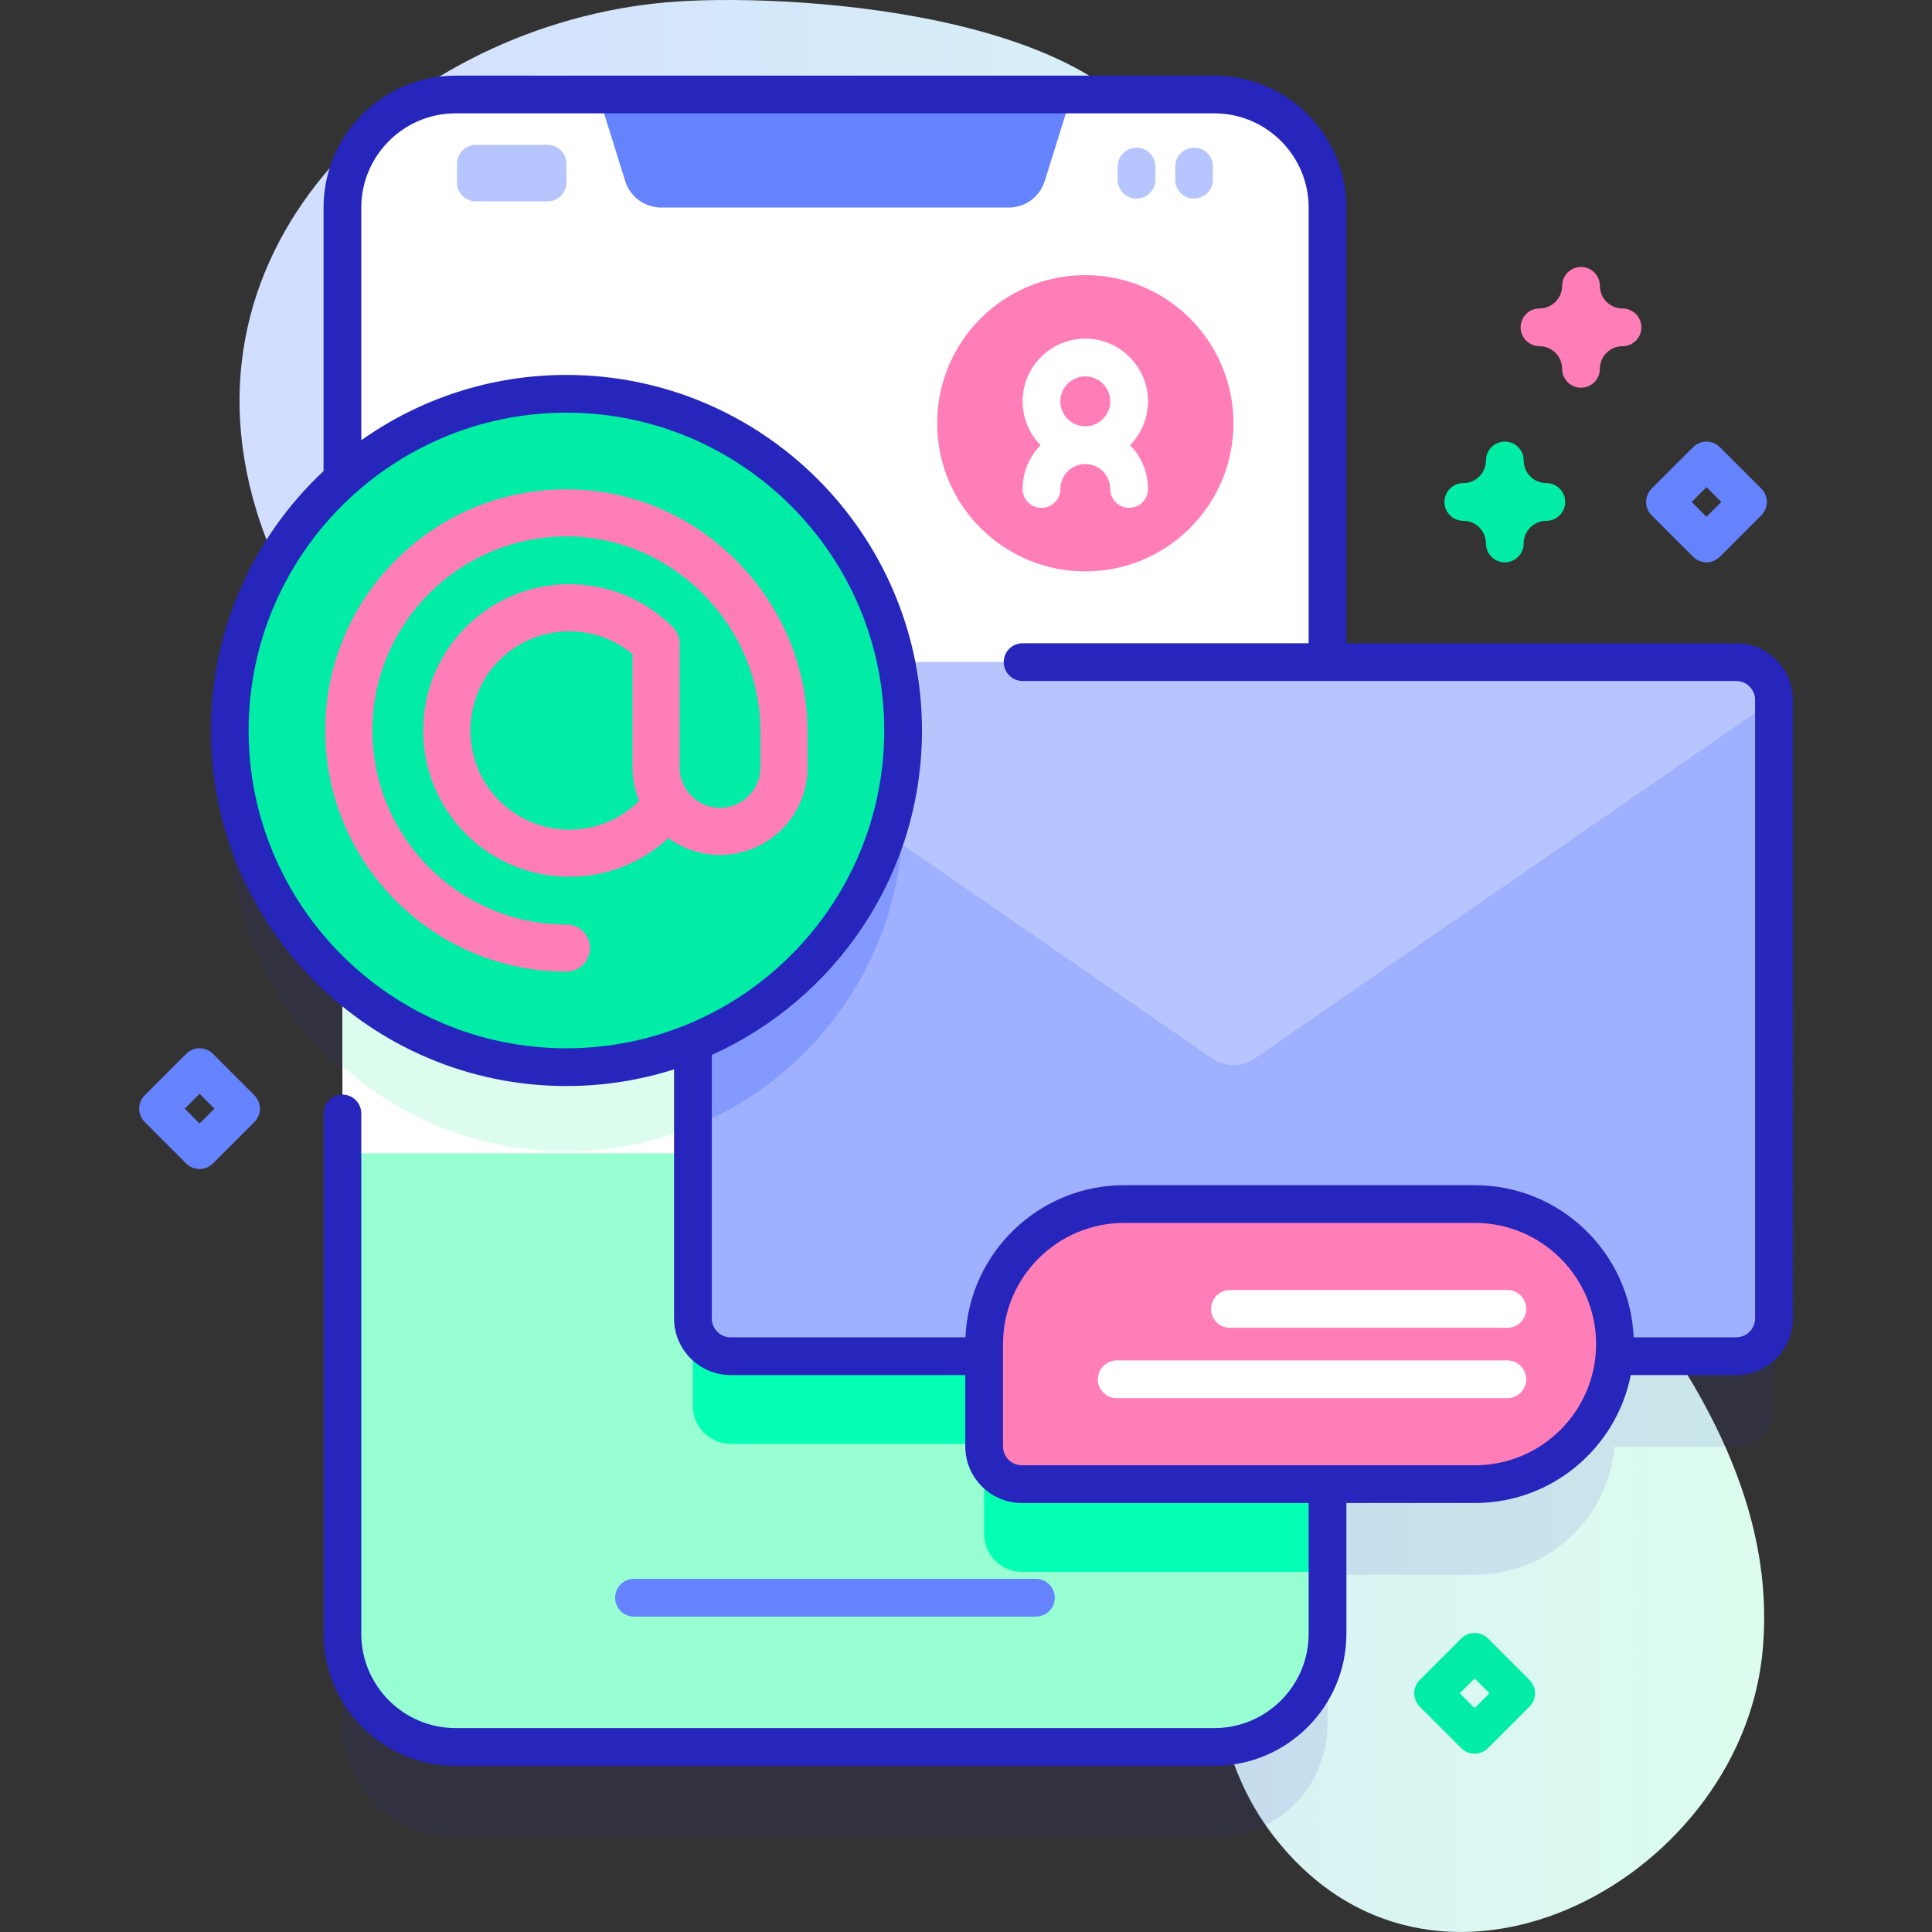 <?xml version="1.0" encoding="iso-8859-1"?>
<!-- Generator: Adobe Illustrator 23.0.3, SVG Export Plug-In . SVG Version: 6.00 Build 0)  -->
<svg version="1.1" id="Capa_1" xmlns="http://www.w3.org/2000/svg" xmlns:xlink="http://www.w3.org/1999/xlink" x="0px" y="0px"
	 viewBox="0 0 512 512" style="enable-background:new 0 0 512 512;" xml:space="preserve">
<rect x="0" y="0" width="512" height="512" fill="#333333" stroke="none"/>
<g>
	<g>
		<g>
			<linearGradient id="SVGID_1_" gradientUnits="userSpaceOnUse" x1="63.476" y1="256" x2="467.525" y2="256">
				<stop  offset="0.049" style="stop-color:#D2DEFF"/>
				<stop  offset="0.999" style="stop-color:#DCFDEE"/>
			</linearGradient>
			<path style="fill:url(#SVGID_1_);" d="M179.591,0.39C111.531,4.825,45.373,61.517,68,135.463
				c18.265,59.691,84.702,87.73,134.671,115.676c47.928,26.805,98.6,60.229,112.037,117.192
				c9.247,39.199-2.084,84.916,22.012,117.187c42.331,56.693,124.077,13.634,130.314-47.258
				c5.176-50.542-31.51-94.701-65.828-132.165c-33.267-36.317-70.462-71.374-99.992-110.843
				c-27.345-36.55-41.639-81.985-5.379-118.188c8.145-8.132,17.848-16.505,14.872-29.734C300.937,3.936,212.891-1.779,179.591,0.39z
				"/>
		</g>
		<g>
			<path style="opacity:0.1;fill:#2626BC;" d="M460.115,199.475h-108.31V79.045c0-16.57-13.43-30-30-30h-201.06
				c-16.57,0-30,13.43-30,30v71.938c-18.32,16.34-29.859,40.122-29.859,66.602s11.54,50.261,29.859,66.602v172.778
				c0,16.57,13.43,30,30,30h201.06c16.57,0,30-13.43,30-30v-39.652h39.063c19.416,0,35.34-14.913,36.967-33.908h32.281
				c5.53,0,10-4.48,10-10v-163.93C470.115,203.955,465.645,199.475,460.115,199.475z"/>
			<g>
				<g>
					<path style="fill:#FFFFFF;" d="M351.805,55.045v377.92c0,16.57-13.43,30-30,30h-201.06c-16.57,0-30-13.43-30-30V55.045
						c0-16.57,13.43-30,30-30h201.06C338.375,25.045,351.805,38.475,351.805,55.045z"/>
					<path style="fill:#DCFDEE;" d="M239.335,215.906c0,49.27-39.95,89.22-89.23,89.22c-22.79,0-43.59-8.55-59.36-22.62v-133.2
						c15.77-14.08,36.57-22.62,59.36-22.62C199.385,126.686,239.335,166.626,239.335,215.906z"/>
					<path style="fill:#97FFD2;" d="M351.805,305.626v127.34c0,16.57-13.43,30-30,30h-201.06c-16.57,0-30-13.43-30-30v-127.34
						H351.805z"/>
					<path style="fill:#02FFB3;" d="M351.805,314.625v101.92h-81c-5.52,0-10-4.47-10-10v-23.91h-67.17c-5.53,0-10-4.48-10-10v-58.01
						H351.805z"/>
					<path style="fill:#6583FE;" d="M276.867,47.98l7.157-22.939h-125.5l7.157,22.939c1.303,4.177,5.171,7.022,9.546,7.022h92.093
						C271.697,55.002,275.564,52.157,276.867,47.98z"/>
					<g>
						<path style="fill:#6583FE;" d="M274.534,428.412H168.015c-2.762,0-5-2.239-5-5s2.238-5,5-5h106.519c2.762,0,5,2.239,5,5
							S277.296,428.412,274.534,428.412z"/>
					</g>
					<g>
						<path style="fill:#B7C5FF;" d="M145.108,53.371h-19c-2.761,0-5-2.239-5-5v-4.98c0-2.761,2.239-5,5-5h19c2.761,0,5,2.239,5,5
							v4.98C150.108,51.133,147.869,53.371,145.108,53.371z"/>
						<g>
							<g>
								<path style="fill:#B7C5FF;" d="M301.191,52.631c-2.761,0-5-2.239-5-5v-3.5c0-2.761,2.239-5,5-5s5,2.239,5,5v3.5
									C306.191,50.392,303.952,52.631,301.191,52.631z"/>
							</g>
							<g>
								<path style="fill:#B7C5FF;" d="M316.441,52.631c-2.761,0-5-2.239-5-5v-3.5c0-2.761,2.239-5,5-5s5,2.239,5,5v3.5
									C321.441,50.392,319.202,52.631,316.441,52.631z"/>
							</g>
						</g>
					</g>
				</g>
				<g>
					<g>
						<g>
							<path style="fill:#9FB0FE;" d="M470.115,185.475v163.93c0,5.52-4.47,10-10,10h-266.48c-5.53,0-10-4.48-10-10v-163.93
								c0-5.52,4.47-10,10-10h266.48C465.645,175.475,470.115,179.955,470.115,185.475z"/>
							<path style="fill:#8399FE;" d="M239.335,215.906c0,37.41-23.03,69.45-55.7,82.7v-113.13c0-5.52,4.47-10,10-10h36.03
								C235.845,187.615,239.335,201.355,239.335,215.906z"/>
							<path style="fill:#B7C5FF;" d="M470.113,185.471l-137.56,95.01c-3.42,2.36-7.94,2.36-11.36,0l-69.95-48.31l-67.61-46.7
								c0-5.52,4.47-10,10-10h266.48c2.76,0,5.26,1.12,7.07,2.93C468.993,180.211,470.113,182.711,470.113,185.471z"/>
						</g>
					</g>
				</g>
				<g>
					<circle style="fill:#01ECA5;" cx="150.108" cy="193.585" r="89.223"/>
					<g>
						<path style="fill:#FF7EB8;" d="M150.108,257.49c-35.237,0-63.905-28.667-63.905-63.905c0-17.049,6.634-33.083,18.679-45.149
							c12.044-12.064,28.064-18.725,45.109-18.755c0.038,0,0.076,0,0.114,0c16.837,0,32.765,6.646,44.862,18.722
							c12.281,12.259,19.045,28.481,19.045,45.677v9.293c0,12.787-10.403,23.191-23.191,23.191c-5.111,0-9.842-1.662-13.679-4.474
							c-7.18,6.631-16.436,10.256-26.258,10.256c-0.093,0-0.185,0-0.278-0.001c-10.454-0.073-20.228-4.243-27.521-11.743
							c-7.046-7.245-10.926-16.839-10.926-27.015c0-10.176,3.88-19.77,10.926-27.015c7.294-7.5,17.068-11.67,27.522-11.743
							c10.462-0.078,20.285,3.959,27.677,11.351c1.17,1.17,1.828,2.757,1.828,4.412v32.78c0,5.905,4.805,10.71,10.71,10.71
							c5.906,0,10.71-4.805,10.71-10.71v-9.293c0-13.858-5.463-26.943-15.382-36.844c-9.74-9.723-22.538-15.074-36.045-15.074
							c-0.03,0-0.061,0-0.091,0c-28.303,0.051-51.33,23.119-51.33,51.424c0,28.355,23.069,51.424,51.424,51.424
							c3.446,0,6.24,2.794,6.24,6.24S153.554,257.49,150.108,257.49z M150.882,167.308c-0.063,0-0.125,0-0.188,0.001
							c-7.087,0.049-13.714,2.878-18.661,7.964c-9.82,10.098-9.82,26.529,0,36.627c4.947,5.086,11.574,7.915,18.661,7.964
							c7.05,0.042,13.694-2.659,18.698-7.629c-1.133-2.731-1.76-5.725-1.76-8.862v-30.035
							C162.927,169.43,157.07,167.308,150.882,167.308z"/>
					</g>
				</g>
				<g>
					<g>
						<path style="fill:#FF7EB8;" d="M270.808,393.313h120.059c20.497,0,37.113-16.616,37.113-37.113v0
							c0-20.497-16.616-37.113-37.113-37.113h-92.946c-20.497,0-37.113,16.616-37.113,37.113v27.113
							C260.808,388.836,265.285,393.313,270.808,393.313z"/>
					</g>
					<g>
						<g>
							<path style="fill:#FFFFFF;" d="M325.948,351.872h73.52c2.762,0,5-2.239,5-5s-2.238-5-5-5h-73.52c-2.762,0-5,2.239-5,5
								S323.187,351.872,325.948,351.872z"/>
						</g>
						<g>
							<path style="fill:#FFFFFF;" d="M295.948,370.528h103.519c2.762,0,5-2.239,5-5s-2.238-5-5-5H295.948c-2.762,0-5,2.239-5,5
								S293.187,370.528,295.948,370.528z"/>
						</g>
					</g>
				</g>
				<g>
					<circle style="fill:#FF7EB8;" cx="287.615" cy="112.168" r="39.258"/>
					<path style="fill:#FFFFFF;" d="M304.228,106.361c0-9.161-7.453-16.613-16.613-16.613s-16.613,7.453-16.613,16.613
						c0,4.518,1.818,8.615,4.755,11.613c-2.936,2.998-4.755,7.095-4.755,11.613c0,2.761,2.239,5,5,5s5-2.239,5-5
						c0-3.646,2.967-6.613,6.613-6.613s6.613,2.967,6.613,6.613c0,2.761,2.239,5,5,5s5-2.239,5-5c0-4.518-1.818-8.615-4.755-11.613
						C302.41,114.977,304.228,110.879,304.228,106.361z M287.615,99.748c3.646,0,6.613,2.967,6.613,6.613s-2.967,6.613-6.613,6.613
						s-6.613-2.967-6.613-6.613S283.969,99.748,287.615,99.748z"/>
				</g>
			</g>
			<path style="fill:#01ECA5;" d="M398.795,149.025c-2.762,0-5-2.238-5-5c0-3.309-2.691-6-6-6c-2.762,0-5-2.238-5-5s2.238-5,5-5
				c3.309,0,6-2.691,6-6c0-2.762,2.238-5,5-5s5,2.238,5,5c0,3.309,2.691,6,6,6c2.762,0,5,2.238,5,5s-2.238,5-5,5
				c-3.309,0-6,2.691-6,6C403.795,146.787,401.557,149.025,398.795,149.025z"/>
			<path style="fill:#FF7EB8;" d="M418.981,102.748c-2.762,0-5-2.238-5-5c0-3.309-2.691-6-6-6c-2.762,0-5-2.238-5-5s2.238-5,5-5
				c3.309,0,6-2.691,6-6c0-2.762,2.238-5,5-5s5,2.238,5,5c0,3.309,2.691,6,6,6c2.762,0,5,2.238,5,5s-2.238,5-5,5
				c-3.309,0-6,2.691-6,6C423.981,100.51,421.743,102.748,418.981,102.748z"/>
			<path style="fill:#01ECA5;" d="M390.788,464.742c-1.279,0-2.56-0.488-3.535-1.465l-11-11c-1.953-1.952-1.953-5.118,0-7.07l11-11
				c1.951-1.953,5.119-1.953,7.07,0l11,11c1.953,1.952,1.953,5.118,0,7.07l-11,11C393.347,464.254,392.067,464.742,390.788,464.742z
				 M386.859,448.742l3.929,3.929l3.929-3.929l-3.929-3.929L386.859,448.742z"/>
			<path style="fill:#6583FE;" d="M452.236,149.025c-1.279,0-2.56-0.488-3.535-1.465l-11-11c-1.953-1.952-1.953-5.118,0-7.07l11-11
				c1.951-1.953,5.119-1.953,7.07,0l11,11c1.953,1.952,1.953,5.118,0,7.07l-11,11C454.795,148.537,453.515,149.025,452.236,149.025z
				 M448.307,133.025l3.929,3.929l3.929-3.929l-3.929-3.929L448.307,133.025z"/>
			<path style="fill:#6583FE;" d="M52.884,309.809c-1.279,0-2.56-0.488-3.535-1.465l-11-11c-1.953-1.952-1.953-5.118,0-7.07l11-11
				c1.951-1.953,5.119-1.953,7.07,0l11,11c1.953,1.952,1.953,5.118,0,7.07l-11,11C55.444,309.32,54.164,309.809,52.884,309.809z
				 M48.956,293.809l3.929,3.929l3.929-3.929l-3.929-3.929L48.956,293.809z"/>
		</g>
	</g>
	<path style="fill:#2626BC;" d="M460.116,170.47h-103.31V55.039c0-19.299-15.701-35-35-35H120.744c-19.299,0-35,15.701-35,35v69.802
		c-18.363,17.204-29.858,41.655-29.858,68.744c0,51.955,42.269,94.224,94.223,94.224c9.939,0,19.521-1.552,28.522-4.417v66.01
		c0,8.271,6.729,15,15,15h62.178v18.912c0,8.271,6.729,15,15,15h75.998v34.647c0,13.785-11.215,25-25,25H120.744
		c-13.785,0-25-11.215-25-25V295.08c0-2.762-2.238-5-5-5s-5,2.238-5,5v137.881c0,19.299,15.701,35,35,35h201.063
		c19.299,0,35-15.701,35-35v-34.647h34.062c20.416,0,37.478-14.604,41.305-33.912h27.943c8.271,0,15-6.729,15-15V185.47
		C475.116,177.198,468.387,170.47,460.116,170.47z M65.885,193.585c0-46.44,37.782-84.223,84.223-84.223
		s84.223,37.782,84.223,84.223c0,46.441-37.782,84.224-84.223,84.224S65.885,240.026,65.885,193.585z M390.868,388.313h-120.06
		c-2.757,0-5-2.243-5-5V356.2c0-17.707,14.406-32.113,32.113-32.113h92.946c17.707,0,32.113,14.406,32.113,32.113
		S408.575,388.313,390.868,388.313z M465.116,349.401c0,2.757-2.243,5-5,5h-27.18c-0.947-22.39-19.449-40.314-42.068-40.314h-92.946
		c-22.618,0-41.121,17.925-42.068,40.314H193.63c-2.757,0-5-2.243-5-5v-69.834c32.802-14.755,55.7-47.744,55.7-85.983
		c0-51.954-42.269-94.223-94.223-94.223c-20.232,0-38.994,6.412-54.364,17.307v-61.63c0-13.785,11.215-25,25-25h201.063
		c13.785,0,25,11.215,25,25V170.47h-75.805c-2.762,0-5,2.238-5,5s2.238,5,5,5h189.114c2.757,0,5,2.243,5,5V349.401z"/>
</g>
<g>
</g>
<g>
</g>
<g>
</g>
<g>
</g>
<g>
</g>
<g>
</g>
<g>
</g>
<g>
</g>
<g>
</g>
<g>
</g>
<g>
</g>
<g>
</g>
<g>
</g>
<g>
</g>
<g>
</g>
</svg>
